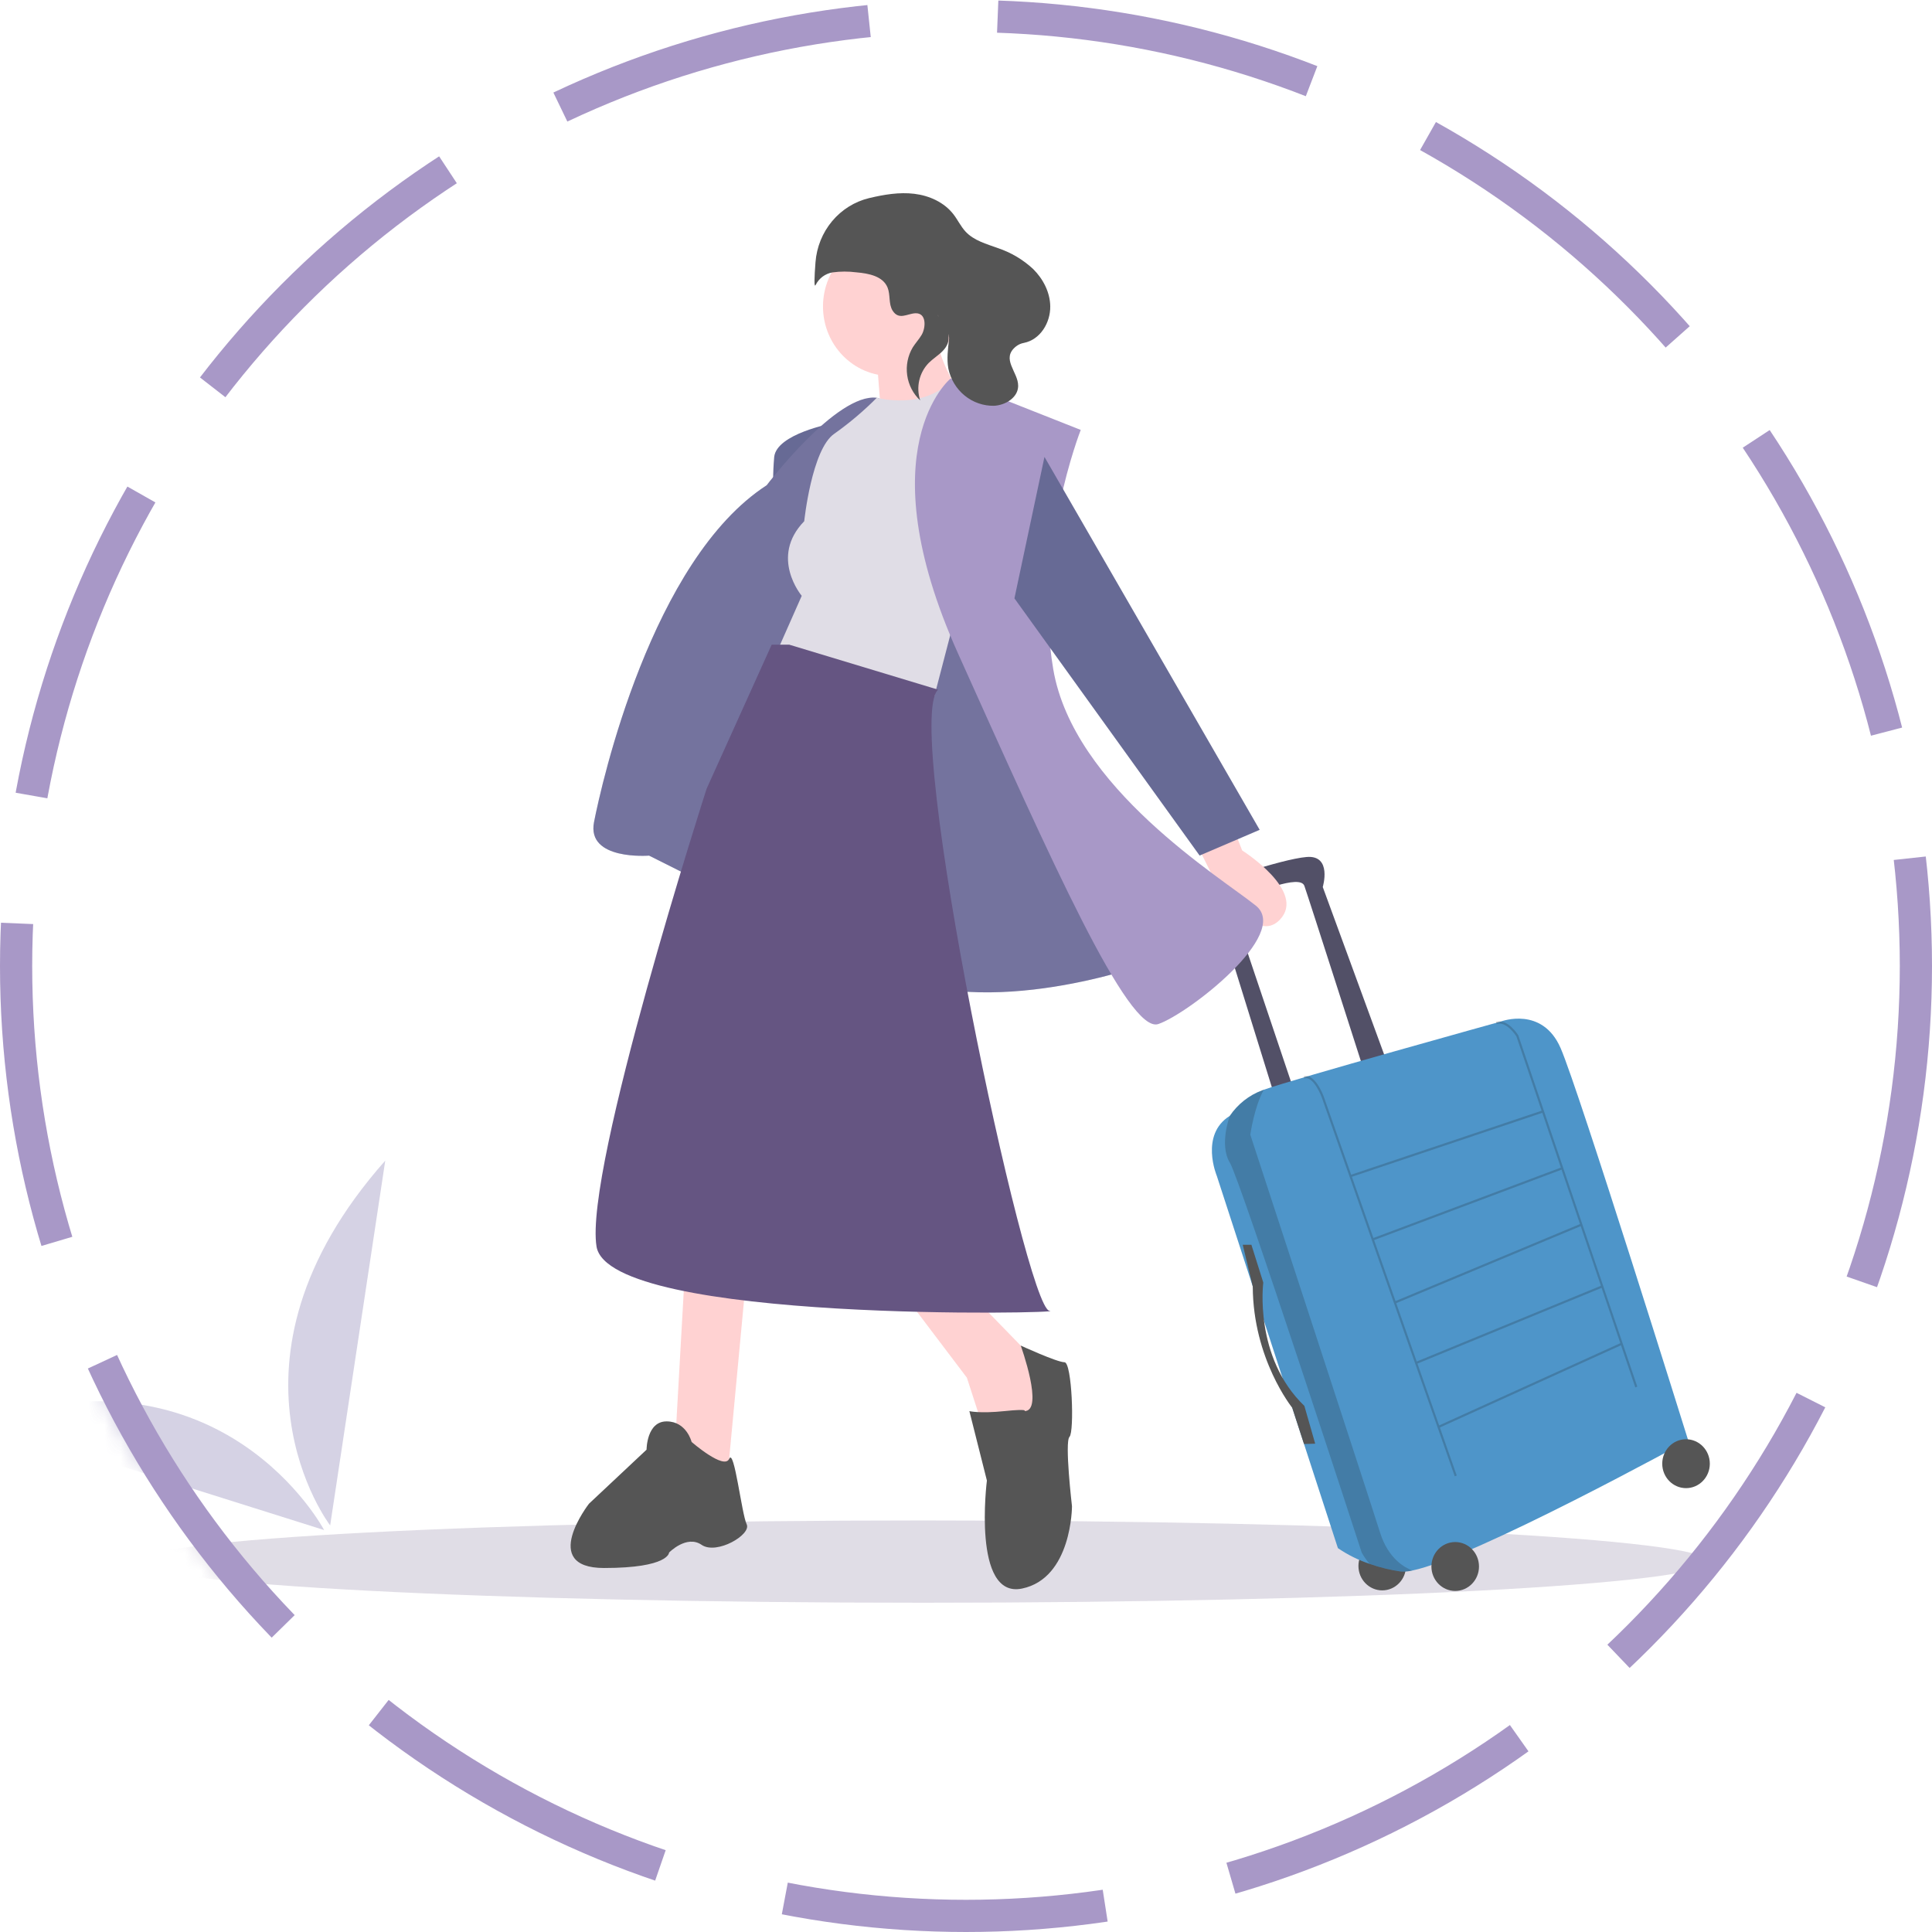 <svg width="120" height="120" viewBox="0 0 120 120" fill="none" xmlns="http://www.w3.org/2000/svg">
<g opacity="0.9">
<mask id="mask0" mask-type="alpha" maskUnits="userSpaceOnUse" x="0" y="0" width="120" height="120">
<circle cx="60" cy="60" r="60" fill="#C4C4C4"/>
</mask>
<g mask="url(#mask0)">
<path d="M57.335 99.549C84.29 99.549 106.142 98.405 106.142 96.993C106.142 95.582 84.29 94.438 57.335 94.438C30.38 94.438 8.528 95.582 8.528 96.993C8.528 98.405 30.38 99.549 57.335 99.549Z" fill="#DDD9E3"/>
<path d="M85.852 98.781C86.668 98.781 87.33 98.101 87.33 97.263C87.33 96.424 86.668 95.744 85.852 95.744C85.036 95.744 84.375 96.424 84.375 97.263C84.375 98.101 85.036 98.781 85.852 98.781Z" fill="#424242"/>
<path d="M86.054 65.722L82.159 55.093C82.159 55.093 82.763 53.091 81.151 53.23C79.54 53.367 75.242 54.886 75.242 54.886C75.242 54.886 73.765 55.024 75.779 57.163L79.271 68.413L80.413 67.861L76.652 56.68C76.652 56.68 76.451 55.921 77.189 55.714C77.928 55.507 80.749 54.265 81.017 55.024C81.286 55.783 84.778 66.688 84.778 66.688L86.054 65.722Z" fill="#3F3D56"/>
<path d="M75.578 73.037L83.099 96.157C83.708 96.572 84.368 96.9 85.062 97.133C85.69 97.354 86.337 97.513 86.994 97.607C87.239 97.627 87.485 97.607 87.724 97.547C91.591 96.754 104.857 89.463 104.857 89.463C104.857 89.463 98.075 67.722 96.933 65.1C95.791 62.477 93.239 63.443 93.239 63.443C93.239 63.443 80.349 67.021 78.499 67.685C78.461 67.699 78.427 67.711 78.398 67.722C77.584 68.025 76.88 68.579 76.385 69.309L76.384 69.31C74.504 70.483 75.578 73.037 75.578 73.037Z" fill="#3B8AC3"/>
<path opacity="0.2" d="M80.977 66.848L81.013 66.981C81.595 66.813 82.091 68.148 82.096 68.161L90.356 91.695L90.482 91.648L89.435 88.664L100.684 83.558L101.57 86.173L101.697 86.128L94.308 64.311L94.304 64.304C94.277 64.261 93.654 63.261 92.915 63.462L92.95 63.596C93.567 63.427 94.133 64.289 94.186 64.371L95.75 68.989L83.924 72.962L82.222 68.114C82.2 68.053 81.678 66.646 80.977 66.848ZM95.794 69.12L96.946 72.521L85.304 76.894L83.97 73.092L95.794 69.12ZM86.679 80.811L85.35 77.024L96.99 72.651L98.134 76.029L86.679 80.811ZM98.179 76.159L99.433 79.862L87.996 84.565L86.724 80.941L98.179 76.159ZM89.389 88.534L88.042 84.695L99.477 79.992L100.64 83.427L89.389 88.534Z" fill="black"/>
<path opacity="0.2" d="M76.384 72.207C77.055 73.311 84.577 96.432 84.577 96.432C84.716 96.681 84.879 96.915 85.062 97.131C85.69 97.353 86.337 97.511 86.994 97.605C87.239 97.625 87.485 97.605 87.724 97.546C87.262 97.375 86.23 96.82 85.718 95.19C85.047 93.05 77.66 70.481 77.66 70.481C77.66 70.481 77.891 68.78 78.499 67.684C78.461 67.697 78.427 67.71 78.398 67.721C77.584 68.023 76.88 68.577 76.385 69.308L76.384 69.308C76.384 69.308 75.712 71.103 76.384 72.207Z" fill="black"/>
<path d="M77.727 77.316L78.465 79.663C78.465 79.663 77.861 84.287 81.017 87.324L81.689 89.67L80.995 89.69L80.262 87.437C80.262 87.437 77.828 84.419 77.811 79.901L77.189 77.316H77.727Z" fill="#424242"/>
<path d="M90.386 98.816C91.201 98.816 91.863 98.136 91.863 97.298C91.863 96.459 91.201 95.779 90.386 95.779C89.57 95.779 88.908 96.459 88.908 97.298C88.908 98.136 89.57 98.816 90.386 98.816Z" fill="#424242"/>
<path d="M104.722 92.431C105.538 92.431 106.2 91.751 106.2 90.913C106.2 90.074 105.538 89.394 104.722 89.394C103.907 89.394 103.245 90.074 103.245 90.913C103.245 91.751 103.907 92.431 104.722 92.431Z" fill="#424242"/>
<path d="M51.662 26.305C51.662 26.305 48.242 26.944 48.087 28.381C47.998 29.391 47.998 30.407 48.087 31.417L51.662 26.305Z" fill="#575A89"/>
<path d="M71.246 59.853C71.246 59.853 61.299 63.527 54.77 60.332C48.242 57.137 40.315 53.144 40.315 53.144C40.315 53.144 36.429 53.463 36.895 51.067C37.362 48.67 40.47 34.772 47.62 30.14C47.62 30.14 51.972 24.389 54.459 24.708C56.947 25.028 66.584 48.67 66.584 48.67L71.246 59.853Z" fill="#575A89"/>
<path opacity="0.2" d="M71.246 59.853C71.246 59.853 61.299 63.527 54.77 60.332C48.242 57.137 40.315 53.144 40.315 53.144C40.315 53.144 36.429 53.463 36.895 51.067C37.362 48.67 40.47 34.772 47.62 30.14C47.62 30.14 51.972 24.389 54.459 24.708C56.947 25.028 66.584 48.67 66.584 48.67L71.246 59.853Z" fill="#9F8DC1"/>
<path d="M76.531 51.225L77.153 52.822C77.153 52.822 81.194 55.378 79.484 57.135C77.775 58.893 75.201 54.18 75.201 54.18L74.2 52.183L76.531 51.225Z" fill="#FFCDCD"/>
<path d="M42.491 79.82L41.869 90.843L45.133 92.281L46.377 79.022L42.491 79.82Z" fill="#FFCDCD"/>
<path d="M55.703 79.82L60.055 85.571L61.298 89.405L64.407 89.246L65.184 85.412L60.832 80.939L55.703 79.82Z" fill="#FFCDCD"/>
<path d="M55.314 23.349C57.632 23.349 59.511 21.418 59.511 19.036C59.511 16.654 57.632 14.723 55.314 14.723C52.997 14.723 51.118 16.654 51.118 19.036C51.118 21.418 52.997 23.349 55.314 23.349Z" fill="#FFCDCD"/>
<path d="M54.459 22.311L54.77 26.305L59.744 24.707C59.744 24.707 57.879 21.672 58.345 20.873L54.459 22.311Z" fill="#FFCDCD"/>
<path d="M54.46 24.706C54.46 24.706 57.404 25.505 59.118 23.588L62.698 25.345L58.035 43.237L48.242 40.521L49.797 37.007C49.797 37.007 47.776 34.611 49.952 32.374C49.952 32.374 50.418 27.901 51.817 26.943C52.759 26.276 53.643 25.528 54.46 24.706Z" fill="#DDD9E3"/>
<path d="M59.045 23.508C59.045 23.508 53.76 27.821 59.511 40.601C65.262 53.381 70.081 64.244 71.946 63.605C73.811 62.966 80.184 58.014 78.008 56.256C75.832 54.499 66.661 48.908 65.418 41.559C64.174 34.211 67.127 26.703 67.127 26.703L59.045 23.508Z" fill="#9F8DC1"/>
<path d="M64.874 28.379L78.241 51.542L74.51 53.14L63.008 37.165L64.874 28.379Z" fill="#575A89"/>
<path d="M49.019 40.041H47.931L43.89 48.987C43.89 48.987 36.274 72.63 37.051 77.422C37.828 82.215 66.74 81.57 65.185 81.416C63.705 81.27 56.009 44.842 58.268 42.837L49.019 40.041Z" fill="#544274"/>
<path d="M42.957 89.563C42.957 89.563 42.646 88.285 41.403 88.285C40.159 88.285 40.159 90.042 40.159 90.042L36.584 93.397C36.584 93.397 33.475 97.391 37.517 97.391C41.558 97.391 41.558 96.432 41.558 96.432C41.558 96.432 42.646 95.314 43.579 95.953C44.511 96.592 46.688 95.314 46.377 94.675C46.066 94.036 45.601 89.902 45.29 90.611C44.978 91.32 42.957 89.563 42.957 89.563Z" fill="#424242"/>
<path d="M63.63 87.647C63.63 87.647 63.941 87.487 62.386 87.647C60.832 87.806 60.21 87.647 60.21 87.647L61.298 91.96C61.298 91.96 60.366 99.308 63.475 98.669C66.583 98.03 66.583 93.557 66.583 93.557C66.583 93.557 66.117 89.564 66.428 89.244C66.739 88.924 66.583 84.611 66.117 84.611C65.651 84.611 63.4 83.576 63.4 83.576C63.4 83.576 64.874 87.647 63.63 87.647Z" fill="#424242"/>
<path d="M55.442 19.294C55.181 18.881 55.313 18.319 55.13 17.864C54.842 17.149 53.948 16.981 53.198 16.916C52.701 16.851 52.198 16.852 51.702 16.92C51.483 16.958 51.275 17.047 51.094 17.181C50.914 17.316 50.767 17.491 50.664 17.694C50.553 17.922 50.581 17.206 50.652 16.286C50.724 15.347 51.084 14.456 51.681 13.741C52.277 13.026 53.079 12.525 53.97 12.308C53.981 12.305 53.991 12.303 54.002 12.3C54.915 12.084 55.856 11.925 56.787 12.037C57.718 12.149 58.645 12.562 59.226 13.318C59.492 13.664 59.679 14.071 59.976 14.389C60.496 14.947 61.268 15.15 61.977 15.409C62.79 15.679 63.538 16.122 64.172 16.711C64.785 17.317 65.22 18.148 65.233 19.023C65.248 20.043 64.616 21.095 63.599 21.297C63.422 21.328 63.255 21.402 63.111 21.513C62.139 22.287 63.248 23.098 63.24 23.969C63.234 24.696 62.446 25.17 61.739 25.204C61.078 25.216 60.434 24.992 59.916 24.569C59.399 24.147 59.04 23.552 58.903 22.888C58.796 22.291 58.878 21.678 58.947 21.076C59.027 20.386 57.581 18.762 58.536 19.952C58.723 20.179 58.848 20.451 58.901 20.742C59.06 21.693 58.218 22.013 57.687 22.54C57.395 22.838 57.191 23.214 57.097 23.626C57.003 24.037 57.023 24.468 57.154 24.868C56.717 24.46 56.431 23.908 56.347 23.307C56.263 22.706 56.385 22.094 56.693 21.576C56.864 21.306 57.085 21.071 57.247 20.796C57.5 20.366 57.57 19.432 56.861 19.457C56.356 19.476 55.831 19.909 55.442 19.294Z" fill="#424242"/>
<path d="M20.131 95.034C20.131 95.034 13.891 83.197 -1.2 88.315L20.131 95.034Z" fill="#D0CDE1"/>
<path d="M20.507 94.746C20.507 94.746 12.79 84.665 23.929 72.088L20.507 94.746Z" fill="#D0CDE1"/>
</g>
<circle cx="60" cy="60" r="59" stroke="#9F8DC1" stroke-width="2" stroke-dasharray="20 8"/>
</g>
</svg>
